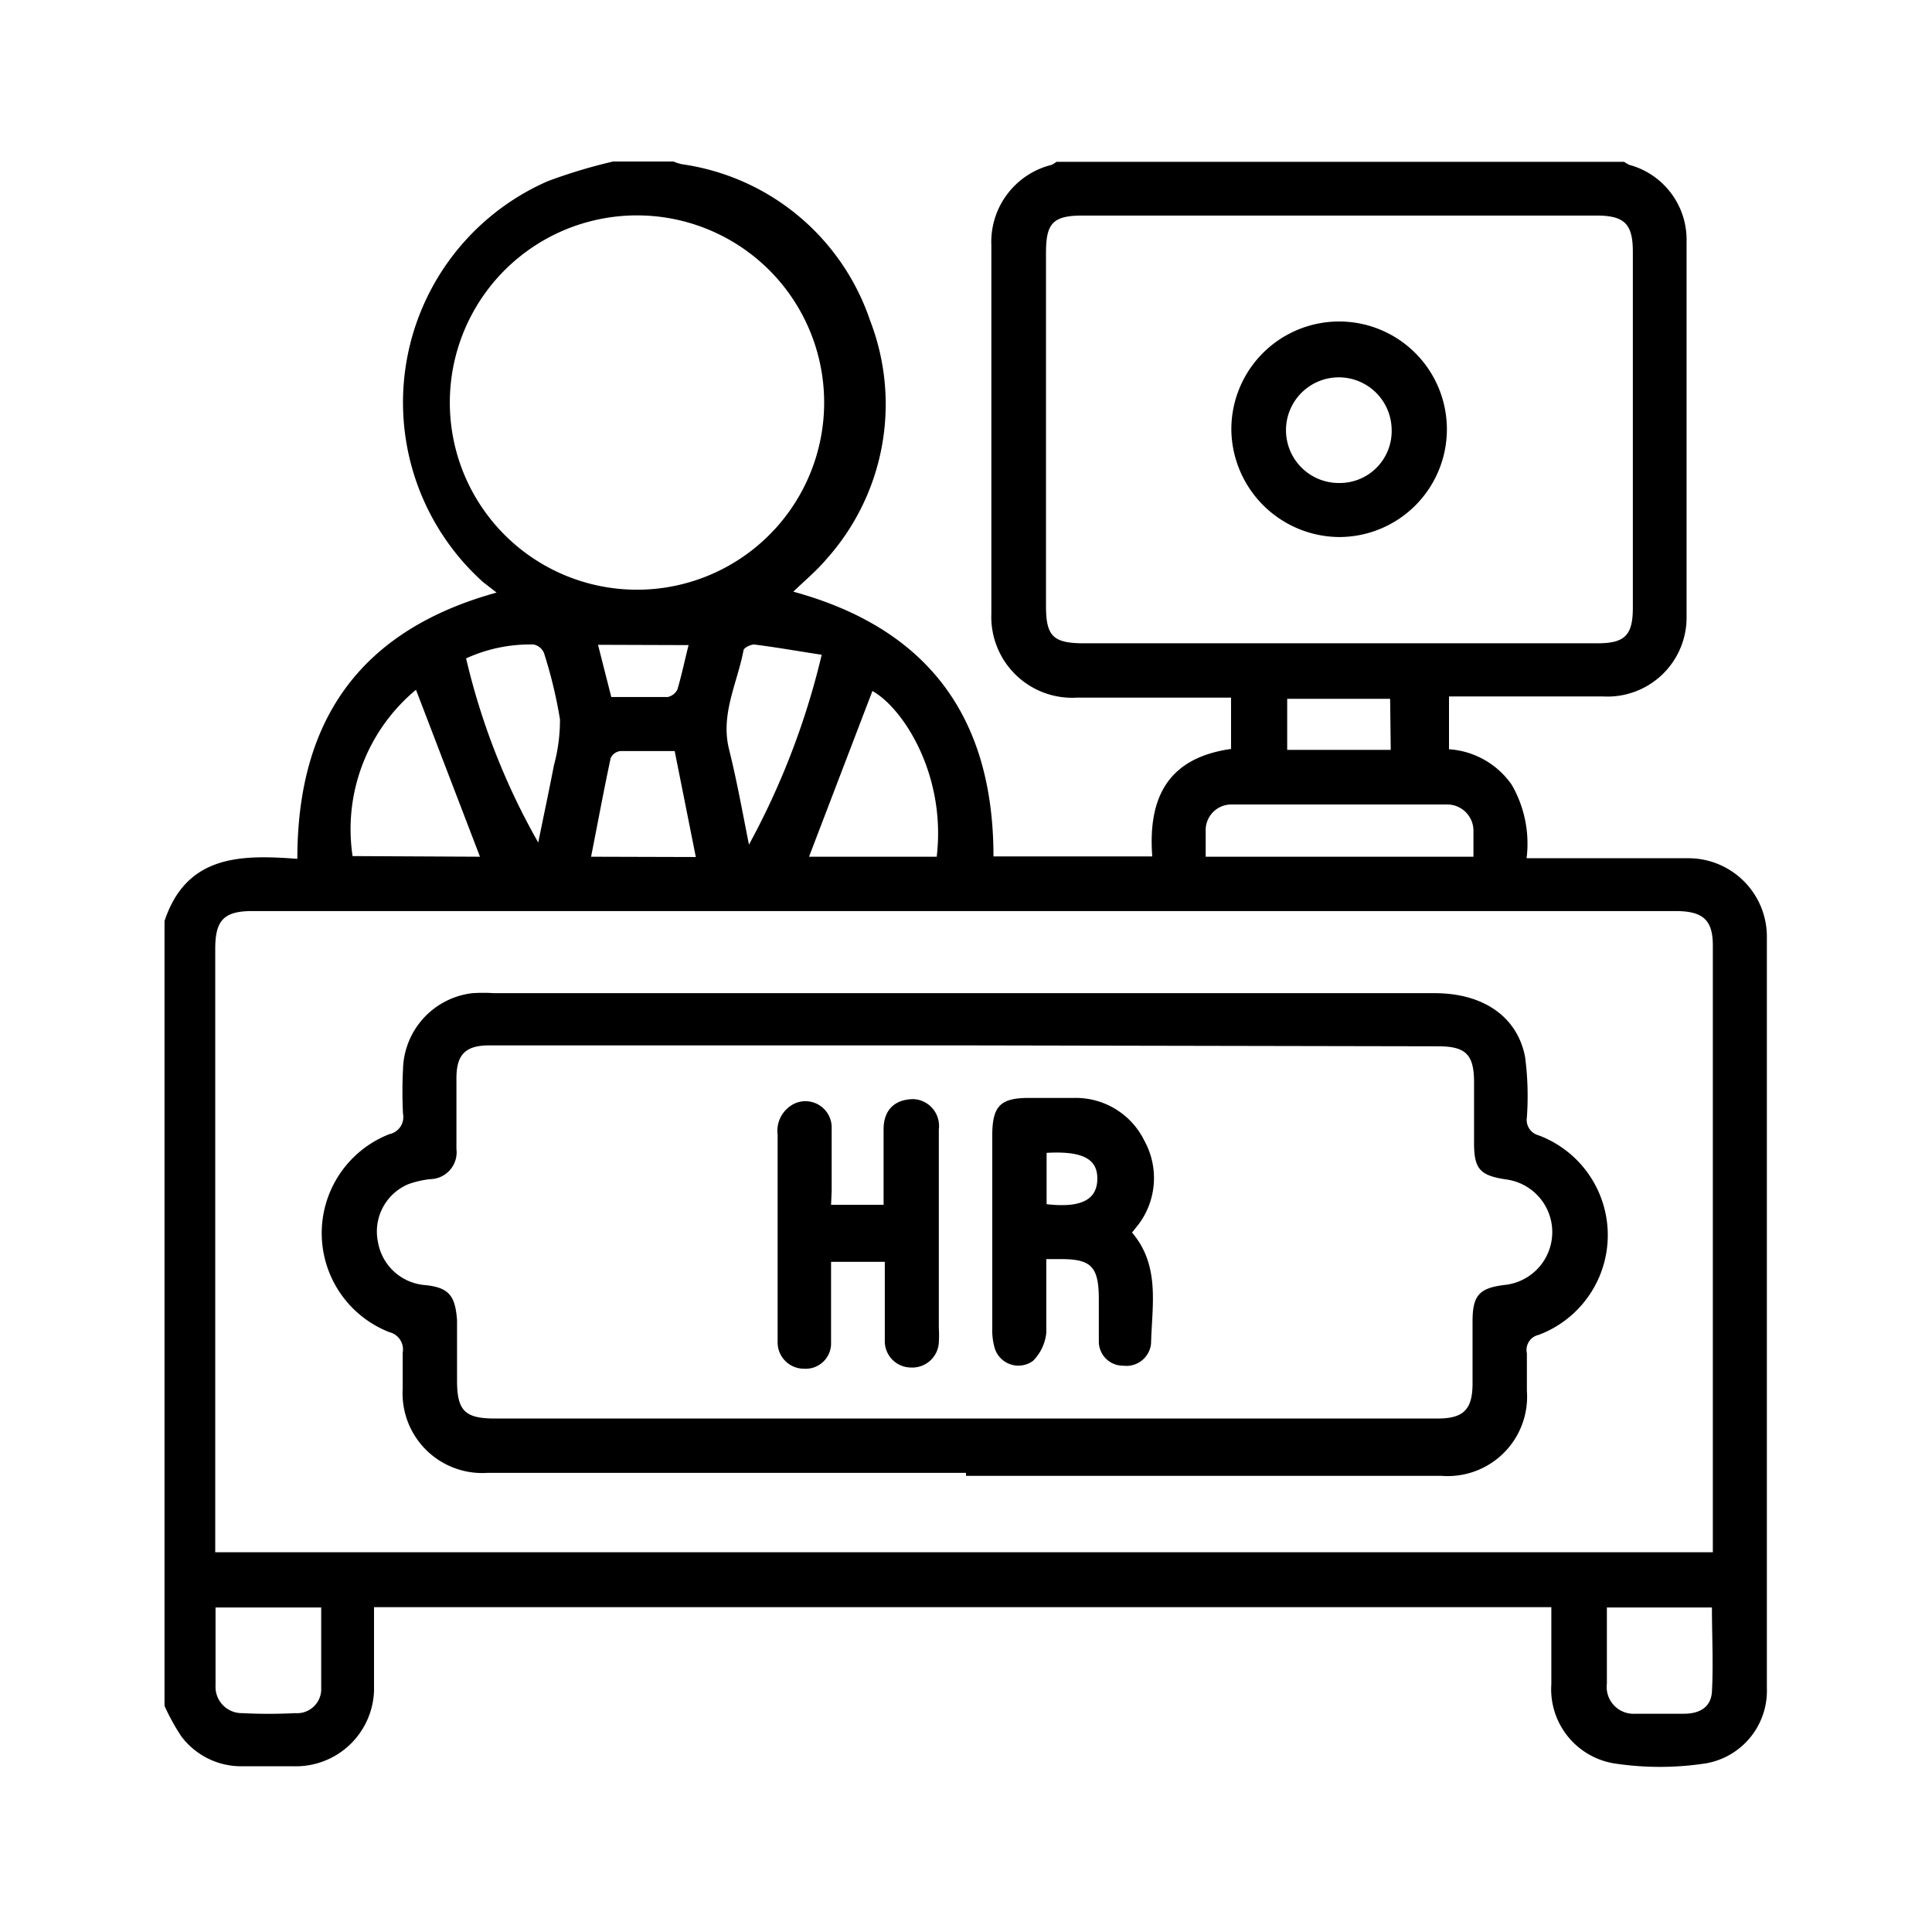 <svg id="Layer_1" data-name="Layer 1" xmlns="http://www.w3.org/2000/svg" viewBox="0 0 64 64"><path d="M35,5.36h18.8a1.51,1.51,0,0,0,.17.1A2.57,2.57,0,0,1,55.87,8q0,6.2,0,12.41a2.62,2.62,0,0,1-2.78,2.66H48v1.75A2.75,2.75,0,0,1,50.08,26a3.9,3.9,0,0,1,.49,2.43h.6c1.59,0,3.19,0,4.78,0A2.6,2.6,0,0,1,58.53,31q0,12.47,0,24.93a2.44,2.44,0,0,1-2,2.48,10,10,0,0,1-3.09,0,2.49,2.49,0,0,1-2.05-2.62c0-.85,0-1.69,0-2.55h-39c0,.94,0,1.86,0,2.77a2.59,2.59,0,0,1-2.65,2.5H8a2.48,2.48,0,0,1-2-1,7.23,7.23,0,0,1-.55-1v-26c.73-2.2,2.54-2.2,4.4-2.06,0-4.67,2.15-7.59,6.6-8.82L16,19.28A8,8,0,0,1,18.15,6a17.9,17.9,0,0,1,2.16-.65h2a1.52,1.52,0,0,0,.28.09,7.72,7.72,0,0,1,6.23,5.17,7.69,7.69,0,0,1-1.45,7.92c-.33.39-.73.72-1.09,1.07,4.5,1.23,6.63,4.2,6.63,8.77h5.26c-.15-2,.56-3.27,2.61-3.56V23.11h-5.1a2.68,2.68,0,0,1-2.84-2.78q0-6.1,0-12.2a2.63,2.63,0,0,1,2-2.67A1.51,1.51,0,0,0,35,5.36ZM56.74,51.42c0-.16,0-.26,0-.37q0-9.86,0-19.73c0-.85-.33-1.14-1.24-1.14H8.36c-.94,0-1.23.3-1.23,1.25V50.86c0,.18,0,.36,0,.56ZM44.35,21.31h8.57c.91,0,1.17-.27,1.17-1.18V8.34c0-.93-.28-1.2-1.22-1.2h-17c-1,0-1.22.26-1.22,1.24V20.07c0,1,.23,1.24,1.26,1.24Zm-23-1.78a6.2,6.2,0,0,0,0-12.39,6.2,6.2,0,1,0,0,12.39Zm27.46,8.85c0-.3,0-.57,0-.84a.87.87,0,0,0-.9-.89H40.82a.85.85,0,0,0-.88.89c0,.27,0,.55,0,.84Zm-32.91,0-2.12-5.53a6,6,0,0,0-2.1,5.51l.2,0Zm15.13,0c.32-2.71-1.11-4.92-2.13-5.49l-2.1,5.49ZM53.23,53.25c0,.87,0,1.7,0,2.52a.89.89,0,0,0,.94,1c.54,0,1.07,0,1.61,0s.9-.23.93-.73c.05-.93,0-1.85,0-2.79Zm-46.09,0c0,.9,0,1.75,0,2.59a.87.87,0,0,0,.88.91,17.22,17.22,0,0,0,1.76,0,.8.8,0,0,0,.86-.75c0-.91,0-1.82,0-2.75ZM27.22,21.69c-.79-.12-1.51-.25-2.24-.34-.11,0-.33.1-.35.19-.2,1.08-.77,2.11-.48,3.28.25,1,.43,2,.66,3.16A25.34,25.34,0,0,0,27.22,21.69Zm-9.39,6.22c.18-.89.36-1.73.52-2.56a5.72,5.72,0,0,0,.2-1.52,15.31,15.31,0,0,0-.53-2.2.48.48,0,0,0-.34-.28,5.09,5.09,0,0,0-2.24.46A22.85,22.85,0,0,0,17.83,27.91Zm5.22.48-.7-3.51c-.63,0-1.21,0-1.8,0a.41.41,0,0,0-.32.23c-.23,1.07-.43,2.16-.65,3.27Zm23-5.24H42.64v1.69h3.43ZM19.81,21.36l.44,1.73c.64,0,1.25,0,1.87,0a.47.47,0,0,0,.32-.25c.14-.47.25-1,.37-1.47Z"/><path d="M32,48.79H16.16A2.64,2.64,0,0,1,13.34,46c0-.39,0-.79,0-1.19a.59.59,0,0,0-.44-.68,3.52,3.52,0,0,1,0-6.56.58.58,0,0,0,.45-.68,14.22,14.22,0,0,1,0-1.46,2.6,2.6,0,0,1,2.3-2.53,5.69,5.69,0,0,1,.72,0H47.52c1.61,0,2.74.77,3,2.11a9.94,9.94,0,0,1,.06,2,.53.53,0,0,0,.39.6,3.53,3.53,0,0,1,0,6.61.51.51,0,0,0-.39.61c0,.41,0,.83,0,1.24a2.63,2.63,0,0,1-2.82,2.82H32Zm0-14.16H16.21c-.79,0-1.09.3-1.09,1.09s0,1.56,0,2.34a.89.89,0,0,1-.85,1,3,3,0,0,0-.75.17,1.7,1.7,0,0,0-1,1.91,1.72,1.72,0,0,0,1.56,1.43c.8.08,1,.36,1.06,1.16v2c0,1,.26,1.26,1.25,1.26H47.63c.85,0,1.15-.3,1.15-1.16V43.78c0-.88.22-1.12,1.11-1.22a1.76,1.76,0,0,0,0-3.49c-.87-.13-1.06-.35-1.06-1.21v-2c0-.93-.27-1.2-1.2-1.2Z"/><path d="M40.79,14.24a3.57,3.57,0,1,1,3.58,3.55A3.6,3.6,0,0,1,40.79,14.24Zm5.31,0A1.75,1.75,0,1,0,44.37,16,1.72,1.72,0,0,0,46.1,14.22Z"/><path d="M37.5,40.83c.94,1.1.66,2.42.63,3.68a.82.82,0,0,1-.92.73.8.8,0,0,1-.81-.78c0-.47,0-.94,0-1.4,0-1.13-.25-1.37-1.38-1.35l-.36,0c0,.83,0,1.64,0,2.44a1.53,1.53,0,0,1-.44.93.82.82,0,0,1-1.28-.46,2.15,2.15,0,0,1-.07-.62c0-2.13,0-4.25,0-6.38,0-1,.28-1.25,1.23-1.25h1.5a2.53,2.53,0,0,1,2.31,1.42,2.56,2.56,0,0,1-.18,2.75Zm-2.83-2.64v1.7c1.13.13,1.66-.14,1.68-.81S35.9,38.12,34.67,38.19Z"/><path d="M27.53,39.91h1.74c0-.85,0-1.67,0-2.5,0-.67.4-1,1-1a.89.89,0,0,1,.83,1c0,.62,0,1.24,0,1.87v4.72a3.73,3.73,0,0,1,0,.47.88.88,0,0,1-.94.83.87.87,0,0,1-.85-.88c0-.62,0-1.24,0-1.87v-.75H27.53v2c0,.25,0,.49,0,.73a.84.84,0,0,1-.9.81.87.87,0,0,1-.87-.85c0-.4,0-.8,0-1.19,0-1.91,0-3.81,0-5.71a1,1,0,0,1,.6-1.05.87.87,0,0,1,1.19.84c0,.69,0,1.38,0,2.07Z"/></svg>